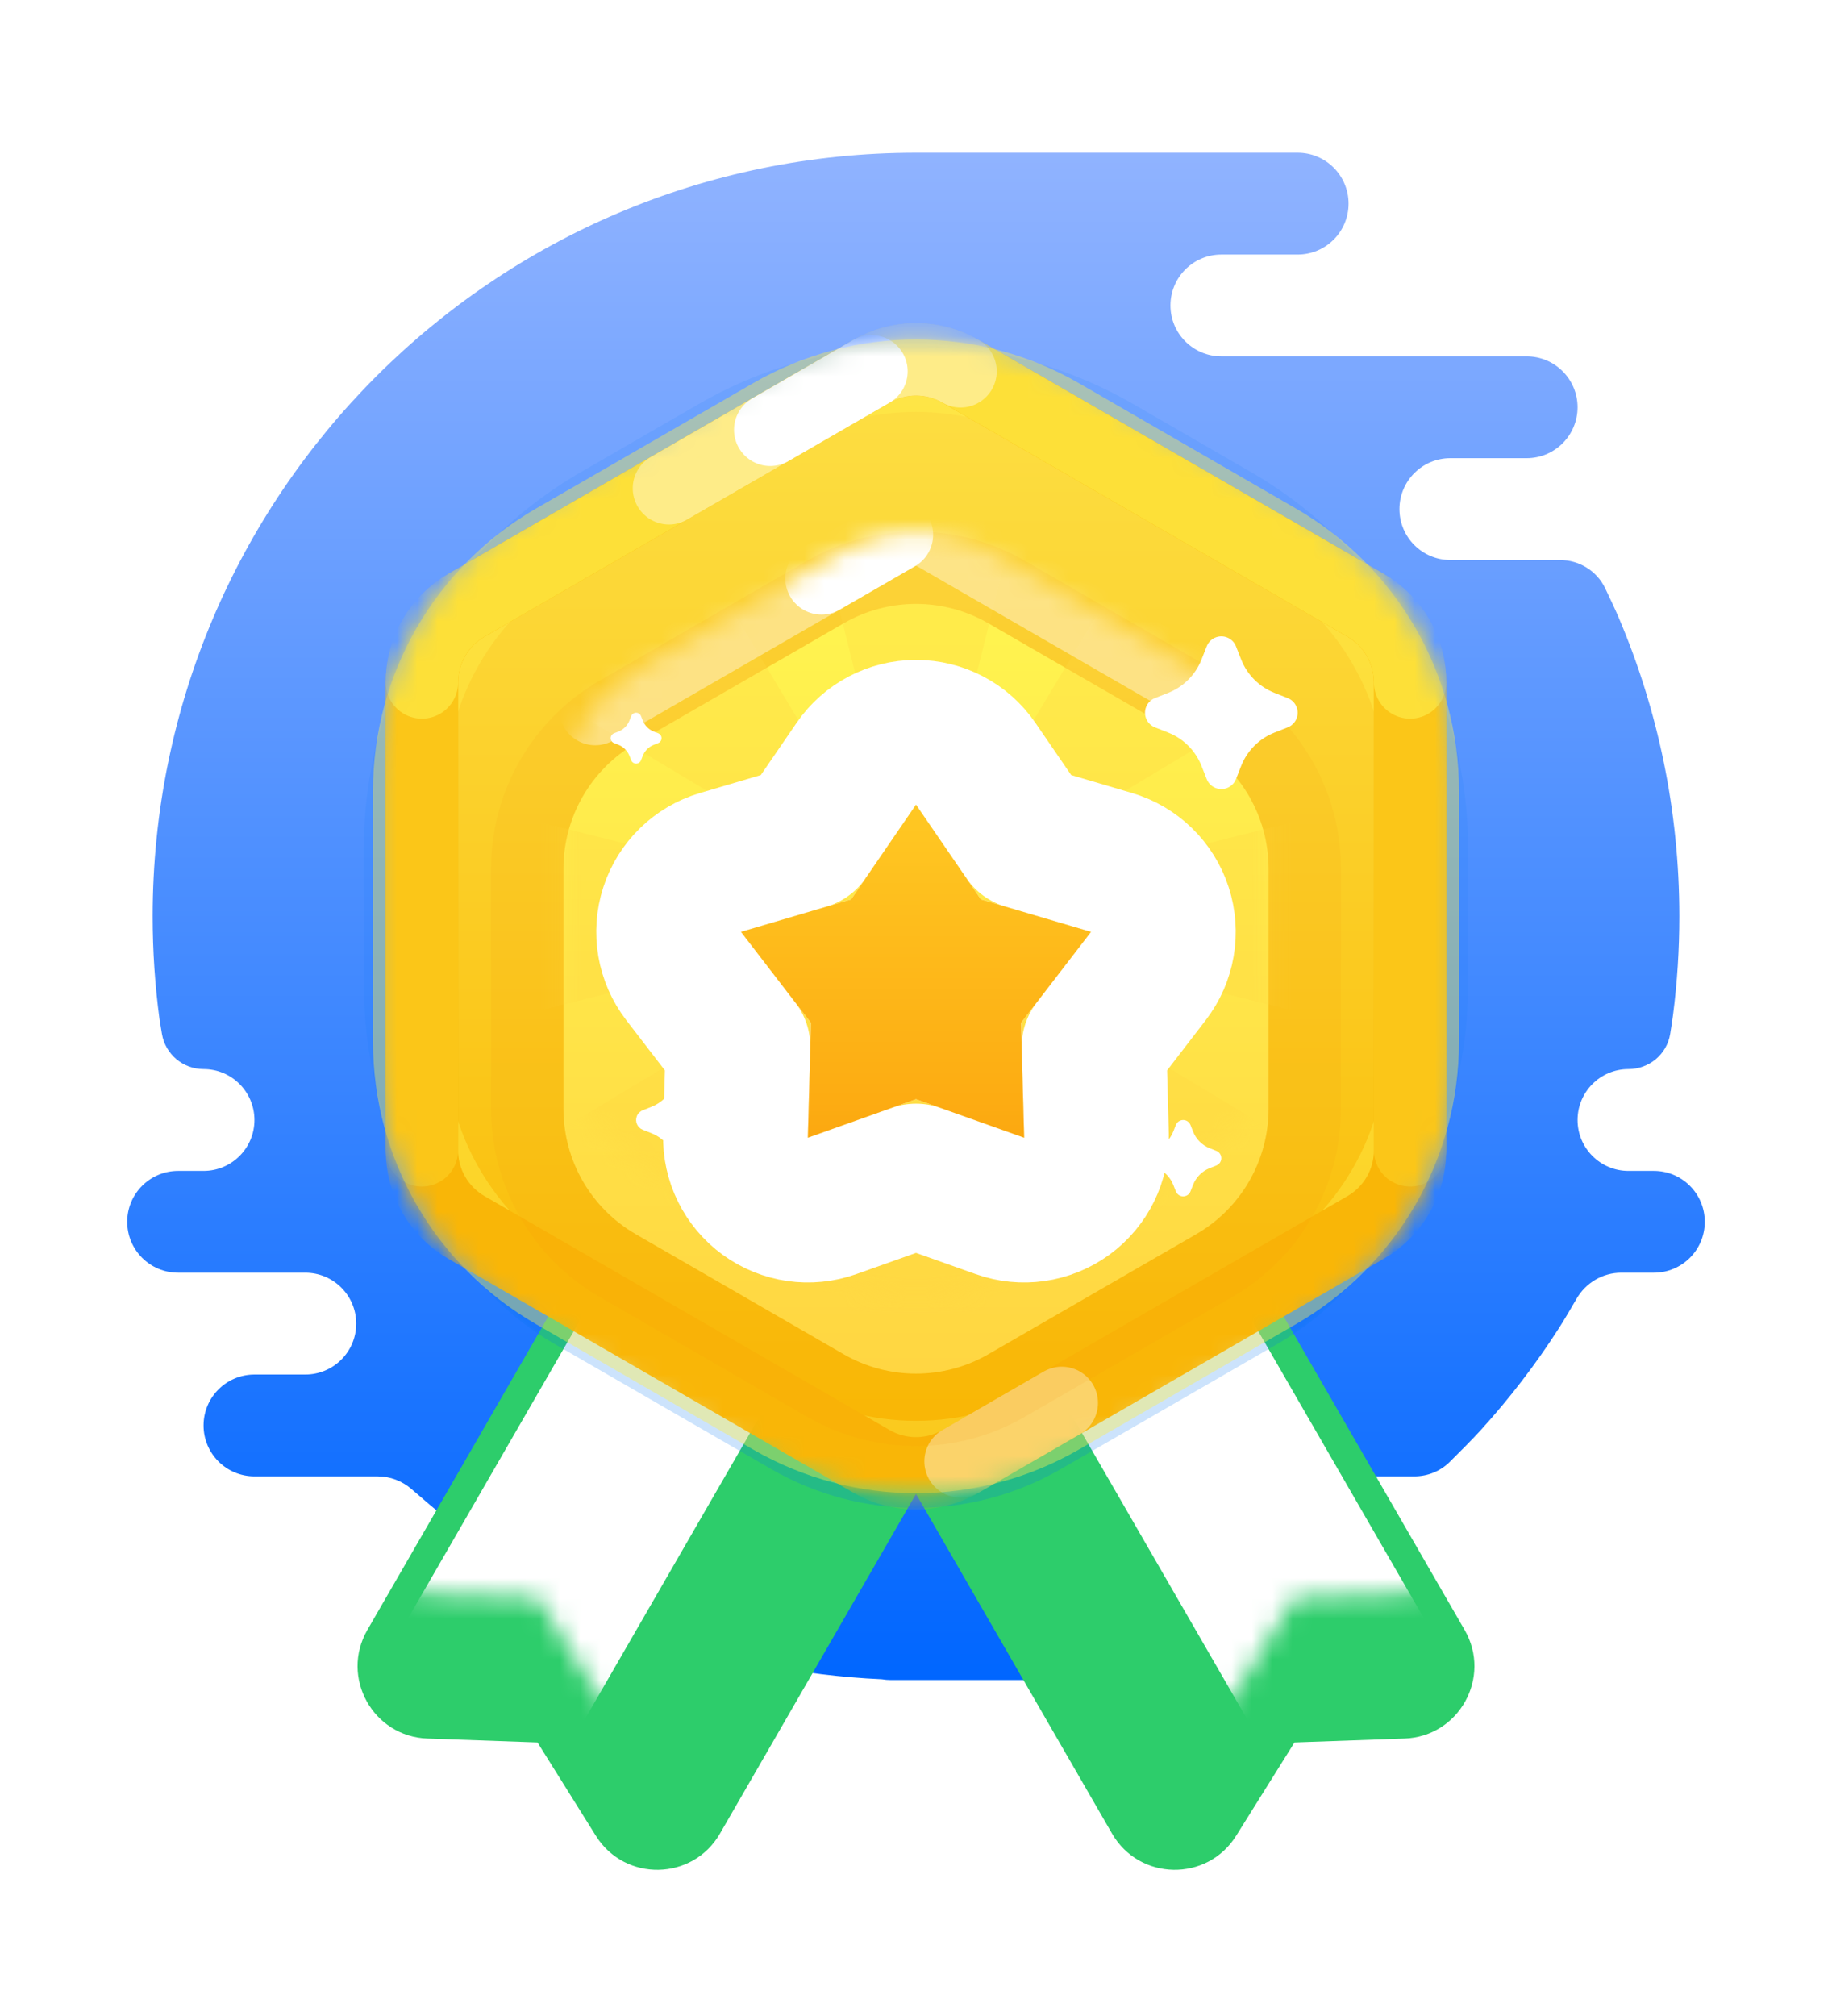 <svg width="90" height="99" viewBox="0 0 90 99" fill="none" xmlns="http://www.w3.org/2000/svg">
<path fill-rule="evenodd" clip-rule="evenodd" d="M66.25 77.5C67.631 77.5 68.75 78.619 68.75 80C68.75 81.381 67.631 82.5 66.25 82.5H43.75C43.603 82.5 43.459 82.487 43.319 82.463C35.288 82.109 27.913 79.228 21.97 74.597C21.487 74.221 20.758 73.596 20.218 73.127C19.757 72.725 19.167 72.5 18.555 72.5H12.5C11.119 72.5 10 71.381 10 70C10 68.619 11.119 67.5 12.5 67.5H15C16.381 67.5 17.5 66.381 17.5 65C17.5 63.619 16.381 62.5 15 62.5H8.75C7.369 62.5 6.25 61.381 6.25 60C6.25 58.619 7.369 57.5 8.75 57.5H10C11.381 57.5 12.5 56.381 12.5 55C12.5 53.619 11.381 52.5 10 52.5C8.989 52.5 8.125 51.771 7.956 50.775C7.895 50.412 7.847 50.121 7.839 50.062C7.615 48.406 7.5 46.717 7.5 45C7.5 24.289 24.289 7.5 45 7.5C51.25 7.5 57.5 7.5 63.75 7.5C65.131 7.5 66.25 8.619 66.25 10C66.25 11.381 65.131 12.5 63.75 12.5H60C58.619 12.5 57.5 13.619 57.5 15C57.5 16.381 58.619 17.5 60 17.5H75C76.381 17.5 77.5 18.619 77.5 20C77.5 21.38 76.382 22.498 75.003 22.5L71.25 22.5C69.869 22.5 68.75 23.619 68.75 25C68.75 26.381 69.869 27.5 71.25 27.5H76.632C77.578 27.5 78.445 28.032 78.855 28.884C79.101 29.396 79.36 29.949 79.53 30.348C81.442 34.849 82.5 39.801 82.5 45C82.5 46.633 82.396 48.243 82.193 49.821C82.159 50.087 82.107 50.427 82.05 50.776C81.887 51.777 81.014 52.5 80 52.5C78.619 52.5 77.5 53.619 77.5 55C77.5 56.381 78.619 57.5 80 57.5H81.25C82.631 57.5 83.75 58.619 83.75 60C83.75 61.381 82.631 62.5 81.25 62.5H79.645C78.738 62.5 77.903 62.993 77.45 63.779C77.155 64.29 76.828 64.845 76.584 65.224C76.014 66.113 75.408 66.976 74.766 67.811C74.123 68.65 73.444 69.461 72.733 70.242C72.343 70.67 71.711 71.305 71.218 71.793C70.756 72.249 70.133 72.5 69.484 72.5H62.5C61.119 72.5 60 73.619 60 75C60 76.371 61.104 77.484 62.471 77.5L66.25 77.5Z" fill="url(#paint0_linear_11_3060)"/>
<g opacity="0.1">
<path fill-rule="evenodd" clip-rule="evenodd" d="M34.331 19.839C40.932 16.029 49.064 16.029 55.665 19.839L61.455 23.182C68.055 26.993 72.121 34.036 72.121 41.657V48.343C72.121 55.965 68.055 63.007 61.455 66.818L55.665 70.161C49.064 73.972 40.932 73.972 34.331 70.161L28.542 66.818C21.941 63.007 17.875 55.965 17.875 48.343L17.875 41.657C17.875 34.036 21.941 26.993 28.542 23.182L34.331 19.839Z" fill="#0274F3" style="mix-blend-mode:multiply"/>
</g>
<g filter="url(#filter0_d_11_3060)">
<path fill-rule="evenodd" clip-rule="evenodd" d="M36.34 41.25L53.66 51.25L35.368 82.933C34.027 85.256 30.696 85.314 29.274 83.041L26.406 78.455L21.001 78.264C18.321 78.17 16.706 75.256 18.047 72.933L36.34 41.25Z" fill="#2DCD6B"/>
</g>
<mask id="mask0_11_3060" style="mask-type:luminance" maskUnits="userSpaceOnUse" x="17" y="41" width="37" height="44">
<path fill-rule="evenodd" clip-rule="evenodd" d="M36.34 41.25L53.66 51.25L35.368 82.933C34.027 85.256 30.696 85.314 29.274 83.041L26.406 78.455L21.001 78.264C18.321 78.17 16.706 75.256 18.047 72.933L36.34 41.25Z" fill="white"/>
</mask>
<g mask="url(#mask0_11_3060)">
<path fill-rule="evenodd" clip-rule="evenodd" d="M30.67 61.07L39.33 66.07L28.08 85.556L19.42 80.556L30.67 61.07Z" fill="white"/>
</g>
<g filter="url(#filter1_d_11_3060)">
<path fill-rule="evenodd" clip-rule="evenodd" d="M53.66 41.25L36.34 51.25L54.632 82.933C55.973 85.256 59.304 85.314 60.726 83.041L63.594 78.455L68.999 78.264C71.679 78.17 73.294 75.256 71.953 72.933L53.66 41.25Z" fill="#2DCD6B"/>
</g>
<mask id="mask1_11_3060" style="mask-type:luminance" maskUnits="userSpaceOnUse" x="36" y="41" width="37" height="44">
<path fill-rule="evenodd" clip-rule="evenodd" d="M53.66 41.25L36.34 51.25L54.632 82.933C55.973 85.256 59.304 85.314 60.726 83.041L63.594 78.455L68.999 78.264C71.679 78.17 73.294 75.256 71.953 72.933L53.66 41.25Z" fill="white"/>
</mask>
<g mask="url(#mask1_11_3060)">
<path fill-rule="evenodd" clip-rule="evenodd" d="M59.33 61.07L50.67 66.07L61.92 85.556L70.58 80.556L59.33 61.07Z" fill="white"/>
</g>
<path style="mix-blend-mode:multiply" opacity="0.2" fill-rule="evenodd" clip-rule="evenodd" d="M37.889 22.855C42.289 20.315 47.711 20.315 52.111 22.855L62.787 29.019C67.188 31.56 69.898 36.255 69.898 41.336V53.664C69.898 58.745 67.188 63.44 62.787 65.981L52.111 72.144C47.711 74.685 42.289 74.685 37.889 72.144L27.213 65.981C22.813 63.44 20.102 58.745 20.102 53.664L20.102 41.336C20.102 36.255 22.813 31.56 27.213 29.019L37.889 22.855Z" fill="#0274F3"/>
<path fill-rule="evenodd" clip-rule="evenodd" d="M37.889 20.356C42.289 17.815 47.711 17.815 52.111 20.356L62.787 26.519C67.188 29.06 69.898 33.755 69.898 38.836V51.164C69.898 56.245 67.188 60.94 62.787 63.481L52.111 69.644C47.711 72.185 42.289 72.185 37.889 69.644L27.213 63.481C22.813 60.94 20.102 56.245 20.102 51.164V38.836C20.102 33.755 22.813 29.06 27.213 26.519L37.889 20.356Z" fill="url(#paint1_linear_11_3060)" stroke="#FFF04D" stroke-opacity="0.4" stroke-width="3.556"/>
<mask id="mask2_11_3060" style="mask-type:luminance" maskUnits="userSpaceOnUse" x="18" y="16" width="54" height="58">
<path fill-rule="evenodd" clip-rule="evenodd" d="M37.889 20.356C42.289 17.815 47.711 17.815 52.111 20.356L62.787 26.519C67.188 29.06 69.898 33.755 69.898 38.836V51.164C69.898 56.245 67.188 60.94 62.787 63.481L52.111 69.644C47.711 72.185 42.289 72.185 37.889 69.644L27.213 63.481C22.813 60.94 20.102 56.245 20.102 51.164V38.836C20.102 33.755 22.813 29.06 27.213 26.519L37.889 20.356Z" fill="white" stroke="white" stroke-width="3.556"/>
</mask>
<g mask="url(#mask2_11_3060)">
<path d="M47.188 18.235C45.834 17.453 44.166 17.453 42.813 18.235L22.914 29.723C21.561 30.504 20.727 31.949 20.727 33.512L20.727 56.488C20.727 58.051 21.561 59.495 22.914 60.277L42.813 71.765C44.166 72.547 45.834 72.547 47.188 71.765L67.086 60.277C68.439 59.495 69.273 58.051 69.273 56.488V33.512C69.273 31.949 68.439 30.504 67.086 29.723L47.188 18.235Z" stroke="#F9B607" stroke-width="3.556" stroke-linecap="round"/>
<path d="M69.273 56.488V33.512C69.273 31.949 68.439 30.504 67.086 29.723L47.188 18.235C45.834 17.453 44.166 17.453 42.813 18.235L22.914 29.723C21.561 30.504 20.727 31.949 20.727 33.512L20.727 56.488" stroke="#FBC618" stroke-width="3.556" stroke-linecap="round"/>
<path opacity="0.6" d="M69.273 33.512C69.273 31.949 68.439 30.504 67.086 29.723L47.188 18.235C45.834 17.453 44.166 17.453 42.813 18.235L22.914 29.723C21.561 30.504 20.727 31.949 20.727 33.512" stroke="#FFF24E" stroke-width="3.556" stroke-linecap="round"/>
<path opacity="0.4" d="M47.188 18.235C45.834 17.453 44.166 17.453 42.813 18.235C42.813 18.235 36.18 22.064 32.863 23.979" stroke="white" stroke-width="3.556" stroke-linecap="round"/>
<path d="M42.812 18.235C42.812 18.235 39.302 20.262 37.838 21.107" stroke="white" stroke-width="3.556" stroke-linecap="round"/>
<path opacity="0.4" d="M47.188 71.765C49.528 70.414 51.186 69.457 52.162 68.893" stroke="white" stroke-width="3.556" stroke-linecap="round"/>
</g>
<g filter="url(#filter2_d_11_3060)">
<path fill-rule="evenodd" clip-rule="evenodd" d="M41.444 27.053C43.645 25.782 46.355 25.782 48.556 27.053L58.765 32.947C60.965 34.218 62.321 36.565 62.321 39.106V50.894C62.321 53.435 60.965 55.782 58.765 57.053L48.556 62.947C46.355 64.218 43.645 64.218 41.444 62.947L31.235 57.053C29.035 55.782 27.68 53.435 27.68 50.894V39.106C27.68 36.565 29.035 34.218 31.235 32.947L41.444 27.053Z" fill="url(#paint2_linear_11_3060)"/>
<path d="M49.444 25.513C46.694 23.925 43.306 23.925 40.556 25.513L30.346 31.408C27.596 32.995 25.902 35.93 25.902 39.106V50.894C25.902 54.07 27.596 57.005 30.346 58.592L40.556 64.487C43.306 66.075 46.694 66.075 49.444 64.487L59.654 58.592C62.404 57.005 64.098 54.07 64.098 50.894V39.106C64.098 35.93 62.404 32.995 59.654 31.408L49.444 25.513Z" stroke="#F5900D" stroke-opacity="0.1" stroke-width="3.556" style="mix-blend-mode:multiply"/>
</g>
<mask id="mask3_11_3060" style="mask-type:luminance" maskUnits="userSpaceOnUse" x="27" y="26" width="36" height="38">
<path fill-rule="evenodd" clip-rule="evenodd" d="M41.444 27.053C43.645 25.782 46.355 25.782 48.556 27.053L58.765 32.947C60.965 34.218 62.321 36.565 62.321 39.106V50.894C62.321 53.435 60.965 55.782 58.765 57.053L48.556 62.947C46.355 64.218 43.645 64.218 41.444 62.947L31.235 57.053C29.035 55.782 27.68 53.435 27.68 50.894V39.106C27.68 36.565 29.035 34.218 31.235 32.947L41.444 27.053Z" fill="white"/>
</mask>
<g mask="url(#mask3_11_3060)">
<g style="mix-blend-mode:multiply" opacity="0.3">
<path fill-rule="evenodd" clip-rule="evenodd" d="M45 45L50 25H40L45 45L34.393 27.322L27.322 34.393L45 45L45 45L45 45L25 40V50L45 45L27.322 55.606L34.393 62.678L45 45L45 45ZM45 45L55.607 62.678L62.678 55.607L45 45L65 50V40L45 45L62.678 34.394L55.607 27.323L45 45L45 45L45 45L45 45L45 45L45 45ZM45 45L40 65H50L45 45Z" fill="#FFD640"/>
</g>
<path opacity="0.4" d="M60.758 34.819L45.938 26.263C45.357 25.928 44.643 25.928 44.063 26.263C42.319 27.269 41.084 27.982 40.357 28.402C38.844 29.276 37.609 29.989 36.652 30.541C35.006 31.492 32.535 32.918 29.242 34.819" stroke="white" stroke-width="3.556" stroke-linecap="round"/>
<path d="M44.063 26.263C42.319 27.269 41.084 27.982 40.357 28.402" stroke="white" stroke-width="3.556" stroke-linecap="round"/>
</g>
<g filter="url(#filter3_d_11_3060)">
<path d="M41.812 40.612L45 35.961L48.188 40.612L53.596 42.207L50.158 46.676L50.313 52.312L45 50.423L39.687 52.312L39.842 46.676L36.404 42.207L41.812 40.612Z" fill="white"/>
<path d="M47.933 33.951C47.27 32.984 46.173 32.405 45 32.405C43.827 32.405 42.73 32.984 42.067 33.951L39.594 37.559L35.398 38.796C34.273 39.128 33.384 39.993 33.022 41.108C32.66 42.223 32.87 43.445 33.586 44.375L36.253 47.842L36.133 52.215C36.101 53.387 36.648 54.5 37.597 55.189C38.546 55.878 39.773 56.055 40.878 55.662L45 54.197L49.122 55.662C50.227 56.055 51.454 55.878 52.403 55.189C53.352 54.5 53.899 53.387 53.867 52.215L53.747 47.842L56.414 44.375C57.13 43.445 57.34 42.223 56.978 41.108C56.616 39.993 55.727 39.128 54.602 38.796L50.406 37.559L47.933 33.951Z" stroke="white" stroke-width="7.111" stroke-linejoin="round"/>
</g>
<g filter="url(#filter4_i_11_3060)">
<path d="M41.812 40.612L45 35.961L48.188 40.612L53.596 42.207L50.158 46.676L50.313 52.312L45 50.423L39.687 52.312L39.842 46.676L36.404 42.207L41.812 40.612Z" fill="url(#paint3_linear_11_3060)"/>
</g>
<g filter="url(#filter5_d_11_3060)">
<path fill-rule="evenodd" clip-rule="evenodd" d="M57.389 35.975L56.739 35.719C56.343 35.562 56.148 35.114 56.304 34.717C56.383 34.517 56.54 34.36 56.739 34.281L57.389 34.025C58.137 33.73 58.73 33.137 59.025 32.389L59.281 31.739C59.438 31.342 59.886 31.148 60.284 31.304C60.483 31.383 60.64 31.54 60.719 31.739L60.975 32.389C61.27 33.137 61.863 33.73 62.611 34.025L63.261 34.281C63.658 34.438 63.852 34.886 63.696 35.283C63.617 35.483 63.46 35.64 63.261 35.719L62.611 35.975C61.863 36.27 61.27 36.863 60.975 37.611L60.719 38.261C60.562 38.658 60.114 38.852 59.717 38.696C59.517 38.617 59.36 38.46 59.281 38.261L59.025 37.611C58.73 36.863 58.137 36.27 57.389 35.975Z" fill="white"/>
</g>
<g filter="url(#filter6_d_11_3060)">
<path fill-rule="evenodd" clip-rule="evenodd" d="M32.009 55.65L31.576 55.479C31.312 55.375 31.182 55.076 31.286 54.811C31.338 54.678 31.444 54.573 31.576 54.521L32.009 54.35C32.508 54.153 32.903 53.758 33.1 53.259L33.271 52.826C33.375 52.562 33.674 52.432 33.939 52.536C34.072 52.588 34.177 52.694 34.229 52.826L34.4 53.259C34.597 53.758 34.992 54.153 35.491 54.35L35.924 54.521C36.188 54.625 36.318 54.924 36.214 55.189C36.162 55.322 36.056 55.427 35.924 55.479L35.491 55.65C34.992 55.847 34.597 56.242 34.4 56.741L34.229 57.174C34.125 57.438 33.826 57.568 33.561 57.464C33.428 57.412 33.323 57.306 33.271 57.174L33.1 56.741C32.903 56.242 32.508 55.847 32.009 55.65Z" fill="white"/>
</g>
<g filter="url(#filter7_d_11_3060)">
<path fill-rule="evenodd" clip-rule="evenodd" d="M30.38 36.575L30.163 36.49C30.031 36.437 29.966 36.288 30.018 36.156C30.044 36.089 30.097 36.037 30.163 36.01L30.38 35.925C30.629 35.827 30.827 35.629 30.925 35.38L31.01 35.163C31.063 35.031 31.212 34.966 31.345 35.018C31.411 35.044 31.463 35.097 31.49 35.163L31.575 35.38C31.673 35.629 31.871 35.827 32.12 35.925L32.337 36.01C32.469 36.063 32.534 36.212 32.482 36.344C32.456 36.411 32.403 36.463 32.337 36.49L32.12 36.575C31.871 36.673 31.673 36.871 31.575 37.12L31.49 37.337C31.438 37.469 31.288 37.534 31.155 37.482C31.089 37.456 31.037 37.403 31.01 37.337L30.925 37.12C30.827 36.871 30.629 36.673 30.38 36.575Z" fill="white"/>
</g>
<g filter="url(#filter8_d_11_3060)">
<path fill-rule="evenodd" clip-rule="evenodd" d="M56.819 57.362L56.495 57.234C56.296 57.156 56.199 56.932 56.277 56.733C56.316 56.634 56.395 56.555 56.495 56.516L56.819 56.388C57.194 56.24 57.49 55.944 57.638 55.569L57.766 55.245C57.844 55.046 58.068 54.949 58.267 55.027C58.366 55.066 58.445 55.145 58.484 55.245L58.612 55.569C58.76 55.944 59.056 56.24 59.431 56.388L59.755 56.516C59.954 56.594 60.051 56.818 59.973 57.017C59.934 57.116 59.855 57.195 59.755 57.234L59.431 57.362C59.056 57.51 58.76 57.806 58.612 58.181L58.484 58.505C58.406 58.704 58.182 58.801 57.983 58.723C57.884 58.684 57.805 58.605 57.766 58.505L57.638 58.181C57.49 57.806 57.194 57.51 56.819 57.362Z" fill="white"/>
</g>
<defs>
<filter id="filter0_d_11_3060" x="10.455" y="41.25" width="50.316" height="57.684" filterUnits="userSpaceOnUse" color-interpolation-filters="sRGB">
<feFlood flood-opacity="0" result="BackgroundImageFix"/>
<feColorMatrix in="SourceAlpha" type="matrix" values="0 0 0 0 0 0 0 0 0 0 0 0 0 0 0 0 0 0 127 0" result="hardAlpha"/>
<feOffset dy="7.111"/>
<feGaussianBlur stdDeviation="3.556"/>
<feColorMatrix type="matrix" values="0 0 0 0 0.333 0 0 0 0 0.615 0 0 0 0 0.82 0 0 0 0.2 0"/>
<feBlend mode="darken" in2="BackgroundImageFix" result="effect1_dropShadow_11_3060"/>
<feBlend mode="normal" in="SourceGraphic" in2="effect1_dropShadow_11_3060" result="shape"/>
</filter>
<filter id="filter1_d_11_3060" x="29.229" y="41.25" width="50.316" height="57.684" filterUnits="userSpaceOnUse" color-interpolation-filters="sRGB">
<feFlood flood-opacity="0" result="BackgroundImageFix"/>
<feColorMatrix in="SourceAlpha" type="matrix" values="0 0 0 0 0 0 0 0 0 0 0 0 0 0 0 0 0 0 127 0" result="hardAlpha"/>
<feOffset dy="7.111"/>
<feGaussianBlur stdDeviation="3.556"/>
<feColorMatrix type="matrix" values="0 0 0 0 0.333 0 0 0 0 0.615 0 0 0 0 0.82 0 0 0 0.2 0"/>
<feBlend mode="darken" in2="BackgroundImageFix" result="effect1_dropShadow_11_3060"/>
<feBlend mode="normal" in="SourceGraphic" in2="effect1_dropShadow_11_3060" result="shape"/>
</filter>
<filter id="filter2_d_11_3060" x="17.013" y="18.989" width="55.974" height="59.133" filterUnits="userSpaceOnUse" color-interpolation-filters="sRGB">
<feFlood flood-opacity="0" result="BackgroundImageFix"/>
<feColorMatrix in="SourceAlpha" type="matrix" values="0 0 0 0 0 0 0 0 0 0 0 0 0 0 0 0 0 0 127 0" result="hardAlpha"/>
<feOffset dy="3.556"/>
<feGaussianBlur stdDeviation="3.556"/>
<feColorMatrix type="matrix" values="0 0 0 0 0.928 0 0 0 0 0.666 0 0 0 0 0.054 0 0 0 0.4 0"/>
<feBlend mode="normal" in2="BackgroundImageFix" result="effect1_dropShadow_11_3060"/>
<feBlend mode="normal" in="SourceGraphic" in2="effect1_dropShadow_11_3060" result="shape"/>
</filter>
<filter id="filter3_d_11_3060" x="22.181" y="25.294" width="45.638" height="44.796" filterUnits="userSpaceOnUse" color-interpolation-filters="sRGB">
<feFlood flood-opacity="0" result="BackgroundImageFix"/>
<feColorMatrix in="SourceAlpha" type="matrix" values="0 0 0 0 0 0 0 0 0 0 0 0 0 0 0 0 0 0 127 0" result="hardAlpha"/>
<feOffset dy="3.556"/>
<feGaussianBlur stdDeviation="3.556"/>
<feColorMatrix type="matrix" values="0 0 0 0 0.996 0 0 0 0 0.733 0 0 0 0 0.106 0 0 0 1 0"/>
<feBlend mode="normal" in2="BackgroundImageFix" result="effect1_dropShadow_11_3060"/>
<feBlend mode="normal" in="SourceGraphic" in2="effect1_dropShadow_11_3060" result="shape"/>
</filter>
<filter id="filter4_i_11_3060" x="36.404" y="35.961" width="17.193" height="19.907" filterUnits="userSpaceOnUse" color-interpolation-filters="sRGB">
<feFlood flood-opacity="0" result="BackgroundImageFix"/>
<feBlend mode="normal" in="SourceGraphic" in2="BackgroundImageFix" result="shape"/>
<feColorMatrix in="SourceAlpha" type="matrix" values="0 0 0 0 0 0 0 0 0 0 0 0 0 0 0 0 0 0 127 0" result="hardAlpha"/>
<feOffset dy="3.556"/>
<feGaussianBlur stdDeviation="1.778"/>
<feComposite in2="hardAlpha" operator="arithmetic" k2="-1" k3="1"/>
<feColorMatrix type="matrix" values="0 0 0 0 1 0 0 0 0 0.634 0 0 0 0 0 0 0 0 0.4 0"/>
<feBlend mode="normal" in2="shape" result="effect1_innerShadow_11_3060"/>
</filter>
<filter id="filter5_d_11_3060" x="49.139" y="24.139" width="21.722" height="21.722" filterUnits="userSpaceOnUse" color-interpolation-filters="sRGB">
<feFlood flood-opacity="0" result="BackgroundImageFix"/>
<feColorMatrix in="SourceAlpha" type="matrix" values="0 0 0 0 0 0 0 0 0 0 0 0 0 0 0 0 0 0 127 0" result="hardAlpha"/>
<feOffset/>
<feGaussianBlur stdDeviation="3.556"/>
<feColorMatrix type="matrix" values="0 0 0 0 1 0 0 0 0 0.949 0 0 0 0 0.306 0 0 0 1 0"/>
<feBlend mode="normal" in2="BackgroundImageFix" result="effect1_dropShadow_11_3060"/>
<feBlend mode="normal" in="SourceGraphic" in2="effect1_dropShadow_11_3060" result="shape"/>
</filter>
<filter id="filter6_d_11_3060" x="24.139" y="45.389" width="19.222" height="19.222" filterUnits="userSpaceOnUse" color-interpolation-filters="sRGB">
<feFlood flood-opacity="0" result="BackgroundImageFix"/>
<feColorMatrix in="SourceAlpha" type="matrix" values="0 0 0 0 0 0 0 0 0 0 0 0 0 0 0 0 0 0 127 0" result="hardAlpha"/>
<feOffset/>
<feGaussianBlur stdDeviation="3.556"/>
<feColorMatrix type="matrix" values="0 0 0 0 1 0 0 0 0 0.949 0 0 0 0 0.306 0 0 0 1 0"/>
<feBlend mode="normal" in2="BackgroundImageFix" result="effect1_dropShadow_11_3060"/>
<feBlend mode="normal" in="SourceGraphic" in2="effect1_dropShadow_11_3060" result="shape"/>
</filter>
<filter id="filter7_d_11_3060" x="22.889" y="27.889" width="16.722" height="16.722" filterUnits="userSpaceOnUse" color-interpolation-filters="sRGB">
<feFlood flood-opacity="0" result="BackgroundImageFix"/>
<feColorMatrix in="SourceAlpha" type="matrix" values="0 0 0 0 0 0 0 0 0 0 0 0 0 0 0 0 0 0 127 0" result="hardAlpha"/>
<feOffset/>
<feGaussianBlur stdDeviation="3.556"/>
<feColorMatrix type="matrix" values="0 0 0 0 1 0 0 0 0 0.949 0 0 0 0 0.306 0 0 0 1 0"/>
<feBlend mode="normal" in2="BackgroundImageFix" result="effect1_dropShadow_11_3060"/>
<feBlend mode="normal" in="SourceGraphic" in2="effect1_dropShadow_11_3060" result="shape"/>
</filter>
<filter id="filter8_d_11_3060" x="49.139" y="47.889" width="17.972" height="17.972" filterUnits="userSpaceOnUse" color-interpolation-filters="sRGB">
<feFlood flood-opacity="0" result="BackgroundImageFix"/>
<feColorMatrix in="SourceAlpha" type="matrix" values="0 0 0 0 0 0 0 0 0 0 0 0 0 0 0 0 0 0 127 0" result="hardAlpha"/>
<feOffset/>
<feGaussianBlur stdDeviation="3.556"/>
<feColorMatrix type="matrix" values="0 0 0 0 1 0 0 0 0 0.949 0 0 0 0 0.306 0 0 0 1 0"/>
<feBlend mode="normal" in2="BackgroundImageFix" result="effect1_dropShadow_11_3060"/>
<feBlend mode="normal" in="SourceGraphic" in2="effect1_dropShadow_11_3060" result="shape"/>
</filter>
<linearGradient id="paint0_linear_11_3060" x1="6.25" y1="7.5" x2="6.25" y2="82.5" gradientUnits="userSpaceOnUse">
<stop stop-color="#90B3FF"/>
<stop offset="1" stop-color="#0066FF"/>
</linearGradient>
<linearGradient id="paint1_linear_11_3060" x1="16.25" y1="16.25" x2="16.25" y2="73.75" gradientUnits="userSpaceOnUse">
<stop stop-color="#FDE046"/>
<stop offset="1" stop-color="#F9B800"/>
</linearGradient>
<linearGradient id="paint2_linear_11_3060" x1="25" y1="25" x2="25" y2="65" gradientUnits="userSpaceOnUse">
<stop stop-color="#FFF550"/>
<stop offset="1" stop-color="#FFD541"/>
</linearGradient>
<linearGradient id="paint3_linear_11_3060" x1="35.961" y1="35.961" x2="35.961" y2="54.039" gradientUnits="userSpaceOnUse">
<stop stop-color="#FFC823"/>
<stop offset="1" stop-color="#FCA50E"/>
</linearGradient>
</defs>
</svg>

